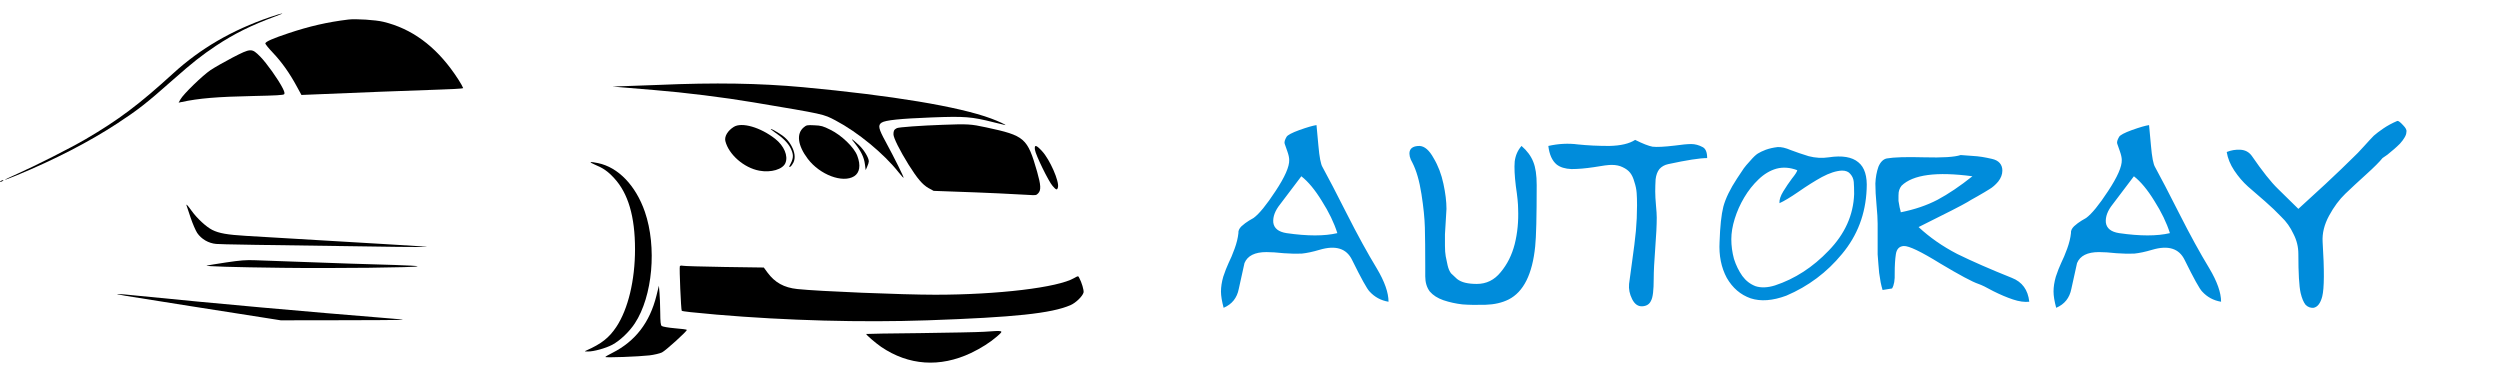 <svg width="2638" height="400" viewBox="0 0 2638 400" fill="none" xmlns="http://www.w3.org/2000/svg">
<path d="M284.773 18.1C244.773 31.8 211.573 51.1 182.773 77.4C146.573 110.4 125.173 126.5 90.273 146.9C74.373 156.2 37.673 174.8 18.073 183.5C10.773 186.8 4.973 189.5 5.173 189.7C5.273 189.9 10.773 187.8 17.373 185.1C57.373 168.6 94.073 149.7 123.673 130.3C145.673 115.9 154.273 109.2 182.873 83.9C203.173 66 212.673 58.5 227.773 48.4C247.073 35.6 265.473 26.5 290.273 17.4C302.873 12.8 298.773 13.3 284.773 18.1Z" fill="black"/>
<path d="M367.773 20.6C345.473 23.3 326.373 27.7 304.273 35.1C288.073 40.5 280.573 43.8 279.973 45.7C279.773 46.4 283.473 51 288.173 55.9C297.373 65.6 305.673 77.3 313.273 91.4L318.073 100.2L332.673 99.6C360.473 98.3 445.373 95.1 464.773 94.5C475.473 94.1 485.273 93.7 486.573 93.4L488.773 93L486.873 89.2C485.773 87.2 482.573 82 479.573 77.8C459.073 48.3 434.173 30.1 404.473 23C396.473 21 375.273 19.7 367.773 20.6Z" fill="black"/>
<path d="M245.273 60.8C237.073 65.1 226.673 71 222.273 73.9C213.673 79.7 193.473 99.3 190.373 104.9L188.473 108.3L191.373 107.7C209.873 103.7 229.173 102.1 267.573 101.3C290.873 100.8 299.073 100.4 299.873 99.4C300.573 98.5 300.173 96.8 298.373 93.2C293.573 83.7 281.273 66.5 274.573 59.7C265.573 50.7 264.873 50.7 245.273 60.8Z" fill="black"/>
<path d="M694.773 89.6C678.573 90.2 660.973 90.9 655.773 91L646.273 91.3L655.273 92.1C660.273 92.5 675.973 93.9 690.273 95C722.473 97.6 764.173 102.8 794.973 108C870.673 120.7 868.673 120.3 881.673 127.1C905.073 139.4 932.673 162.1 948.273 181.9C950.973 185.3 953.273 187.8 953.473 187.6C953.973 187.1 943.873 166.8 934.673 149.8C926.973 135.8 926.173 132.1 930.273 129.4C934.273 126.8 949.673 125.2 983.373 123.9C1018.07 122.6 1025.07 123.1 1048.77 129.1C1055.07 130.7 1060.47 132 1060.77 132C1062.07 131.8 1052.97 127.7 1045.67 125C1011.47 112.4 941.473 100.8 847.273 92C800.873 87.8 755.073 87 694.773 89.6Z" fill="black"/>
<path d="M994.773 131.7C971.873 132.5 948.173 134.2 946.373 135.2C943.473 136.7 942.773 138 942.773 141.7C942.773 145.5 949.473 158.8 958.773 173.8C967.973 188.4 973.373 194.8 979.673 198.4L985.173 201.4L1007.17 202.2C1035.37 203.1 1076.07 205 1085.87 205.7C1092.87 206.2 1093.57 206.1 1095.57 203.9C1098.67 200.6 1098.37 195.3 1094.37 181.2C1084.07 145.4 1081.47 143.2 1040.57 134.4C1024.37 130.9 1021.17 130.7 994.773 131.7Z" fill="black"/>
<path d="M774.273 133.9C767.873 137.9 764.273 143.9 765.373 148.8C768.873 163 784.973 177.1 801.273 180.1C813.573 182.4 825.973 178.7 828.773 172C831.873 164.5 827.373 153.9 817.973 146.5C802.473 134.3 782.673 128.6 774.273 133.9Z" fill="black"/>
<path d="M848.073 134.4C840.073 141.1 841.773 153.6 852.373 167.6C865.073 184.4 889.173 193.5 901.273 186C907.173 182.3 908.473 174.5 904.573 164.3C901.373 155.6 888.073 142.7 876.173 136.9C868.373 133 866.473 132.5 859.273 132.2C851.673 131.8 850.973 132 848.073 134.4Z" fill="black"/>
<path d="M817.273 139.4C825.873 145.2 831.473 150.8 834.173 156.2C837.373 162.6 837.473 166.3 834.473 172.3C832.473 176.1 832.373 176.7 833.773 176C834.773 175.5 836.273 173.4 837.273 171.4C839.473 166.7 838.773 160.6 835.173 154C831.873 148 827.973 144.1 820.373 139.6C812.773 135 810.673 134.9 817.273 139.4Z" fill="black"/>
<path d="M902.173 151.4C908.573 159.5 911.773 166 912.673 173.4L913.473 179.5L915.073 175.8C916.073 173.7 916.773 171.3 916.773 170.3C916.773 166.5 911.773 158.3 906.673 153.4C898.273 145.6 896.873 145 902.173 151.4Z" fill="black"/>
<path d="M1092.07 158.1C1092.77 163.4 1106.47 191.5 1110.77 196.3C1114.57 200.6 1115.47 200.9 1116.37 197.6C1117.87 191.4 1107.87 168.5 1099.67 159.6C1093.37 152.7 1091.27 152.3 1092.07 158.1Z" fill="black"/>
<path d="M626.973 173.4C636.373 177.3 641.273 180.6 648.073 188C662.873 204 670.073 228.5 670.073 263C670.073 295.8 662.773 326.2 650.373 344.9C642.673 356.5 634.573 362.8 618.773 369.8C616.473 370.8 616.573 370.9 620.373 370.9C626.373 371 639.073 367.5 646.073 363.8C654.273 359.4 663.973 350.2 669.873 341.2C688.673 312.6 693.273 260.7 680.473 223.5C670.873 195.8 652.373 176.5 630.973 172.1C622.373 170.3 620.773 170.8 626.973 173.4Z" fill="black"/>
<path d="M0.773 191C-0.027 191.5 -0.227 192 0.273 192C0.873 192 1.973 191.5 2.773 191C3.573 190.5 3.873 190 3.273 190C2.773 190 1.573 190.5 0.773 191Z" fill="black"/>
<path d="M196.973 217.2C197.273 217.9 199.173 223.6 201.173 229.8C203.273 236 206.373 243.2 208.073 245.8C212.473 252.3 220.073 256.7 228.073 257.4C233.473 257.9 266.573 258.4 419.773 260.5C437.673 260.7 451.373 260.7 450.273 260.4C448.573 260.1 399.373 257.1 259.773 248.9C239.773 247.7 231.173 246.2 223.973 242.6C217.473 239.3 207.873 230.4 202.073 222.3C197.773 216.3 195.973 214.5 196.973 217.2Z" fill="black"/>
<path d="M238.773 276.9C228.573 278.5 219.373 279.9 218.273 280.2C214.673 281 246.573 282 298.273 282.6C351.673 283.3 440.773 282.3 440.773 281C440.773 280.6 429.873 280 416.573 279.6C389.873 278.9 350.073 277.6 308.273 276C293.473 275.5 275.873 274.8 269.273 274.6C259.573 274.2 253.673 274.7 238.773 276.9Z" fill="black"/>
<path d="M717.373 280.9C716.673 282 718.573 327.2 719.373 327.9C720.073 328.6 731.273 329.8 756.273 332C830.273 338.3 908.973 340.4 978.773 338C1070.67 334.8 1109.37 330.7 1129.57 322C1135.17 319.6 1142.37 312.6 1143.37 308.6C1143.87 306.3 1141.47 298 1138.67 292.9C1137.67 291 1137.57 291.1 1133.47 293.4C1116.37 303.4 1053.17 311 986.773 311C952.073 311 863.873 307.4 841.373 305C827.273 303.5 817.673 298.2 809.773 287.5L805.973 282.3L764.073 281.7C741.073 281.3 721.273 280.8 720.173 280.4C718.973 280.1 717.673 280.3 717.373 280.9Z" fill="black"/>
<path d="M692.673 312C685.573 340.5 670.273 360.2 646.073 372.4C642.073 374.4 638.773 376.3 638.773 376.7C638.773 377.6 674.173 376.3 685.273 375C690.273 374.4 696.173 373 698.473 371.9C702.273 370.1 724.773 349.7 724.773 348.1C724.773 347.7 719.173 346.9 712.273 346.4C705.273 345.8 699.173 344.7 698.273 344C697.073 343 696.773 340 696.673 329.1C696.573 321.6 696.273 312.3 695.873 308.5L695.273 301.5L692.673 312Z" fill="black"/>
<path d="M132.273 312.1C138.373 313.1 169.173 318 200.773 323C232.373 327.9 266.873 333.3 277.273 335L296.273 338L364.773 337.9C430.873 337.7 432.673 337.7 416.273 336.4C316.473 328.3 230.673 320.6 144.873 312C121.373 309.6 117.673 309.6 132.273 312.1Z" fill="black"/>
<path d="M1038.27 350.1C1032.27 350.5 1001.87 351.1 970.873 351.5C939.773 351.8 914.173 352.2 914.073 352.4C913.473 353 923.973 362 929.773 366C958.773 385.7 991.773 388 1024.57 372.5C1035.07 367.5 1044.97 361.2 1052.07 355C1059.47 348.5 1059.77 348.6 1038.27 350.1Z" fill="black"/>
<path d="M1392.37 263.6C1385.17 265.733 1378.91 267.067 1373.57 267.6C1368.51 267.867 1362.24 267.733 1354.77 267.2C1347.31 266.4 1341.17 266 1336.37 266C1324.11 266 1316.37 269.867 1313.17 277.6L1307.17 304.8C1305.31 314.4 1299.97 321.067 1291.17 324.8C1289.31 317.867 1288.37 312.133 1288.37 307.6C1288.37 302.8 1289.17 297.6 1290.77 292C1292.64 286.4 1294.51 281.6 1296.37 277.6C1298.51 273.333 1300.64 268.267 1302.77 262.4C1304.91 256.533 1306.24 251.067 1306.77 246C1306.51 243.6 1307.57 241.2 1309.97 238.8C1312.64 236.4 1315.31 234.4 1317.97 232.8C1320.91 231.2 1322.51 230.267 1322.77 230C1328.64 225.733 1336.37 216.267 1345.97 201.6C1355.84 186.667 1360.64 175.733 1360.37 168.8C1360.37 166.4 1359.71 163.333 1358.37 159.6C1357.04 155.867 1356.11 153.2 1355.57 151.6C1355.04 150 1355.71 147.6 1357.57 144.4C1358.64 142.533 1363.17 140.133 1371.17 137.2C1379.44 134.267 1385.44 132.533 1389.17 132C1389.44 134.133 1390.11 141.333 1391.17 153.6C1392.24 165.867 1393.71 173.467 1395.57 176.4C1401.44 187.067 1409.97 203.467 1421.17 225.6C1432.37 247.733 1442.91 266.933 1452.77 283.2C1461.04 297.067 1465.17 308.8 1465.17 318.4C1457.17 317.067 1450.51 313.467 1445.17 307.6C1442.51 304.933 1436.37 293.867 1426.77 274.4C1420.91 262.133 1409.44 258.533 1392.37 263.6ZM1350.77 215.6C1345.44 222.267 1343.04 228.667 1343.57 234.8C1344.37 240.933 1349.04 244.667 1357.57 246C1379.71 249.2 1397.57 249.2 1411.17 246C1407.71 235.067 1402.24 223.733 1394.77 212C1387.57 200.267 1380.37 191.6 1373.17 186C1371.04 188.667 1363.57 198.533 1350.77 215.6ZM1621.52 195.2C1621.52 228.533 1620.98 250.133 1619.92 260C1616.98 289.333 1607.65 308 1591.92 316C1584.98 319.467 1576.85 321.333 1567.52 321.6C1558.18 321.867 1550.05 321.733 1543.12 321.2C1536.18 320.4 1529.52 318.933 1523.12 316.8C1516.98 314.667 1512.18 311.6 1508.72 307.6C1505.52 303.333 1503.92 298 1503.92 291.6C1503.92 289.467 1503.92 286.267 1503.92 282C1503.92 263.867 1503.78 249.867 1503.52 240C1503.25 230.133 1502.05 218.4 1499.92 204.8C1497.78 190.933 1494.58 179.867 1490.32 171.6C1487.65 167.067 1486.72 163.067 1487.52 159.6C1488.58 155.867 1492.05 154 1497.92 154C1503.25 154.267 1508.18 158.533 1512.72 166.8C1517.52 174.8 1520.98 183.867 1523.12 194C1525.25 203.867 1526.32 212.667 1526.32 220.4C1526.05 223.867 1525.78 228.4 1525.52 234C1525.25 239.6 1524.98 244 1524.72 247.2C1524.72 250.4 1524.72 254.4 1524.72 259.2C1524.72 263.733 1524.98 267.467 1525.52 270.4C1526.05 273.333 1526.72 276.533 1527.52 280C1528.32 283.467 1529.52 286.267 1531.12 288.4C1532.98 290.267 1535.12 292.267 1537.52 294.4C1539.92 296.267 1542.85 297.6 1546.32 298.4C1549.78 299.2 1553.78 299.6 1558.32 299.6C1568.45 299.6 1576.85 295.467 1583.52 287.2C1590.45 278.933 1595.38 269.067 1598.32 257.6C1601.25 245.867 1602.45 233.467 1601.92 220.4C1601.92 215.067 1601.12 207.067 1599.52 196.4C1598.18 185.467 1597.78 176.8 1598.32 170.4C1599.12 164 1601.52 158.533 1605.52 154C1611.38 159.067 1615.52 164.667 1617.92 170.8C1620.32 176.667 1621.52 184.8 1621.52 195.2ZM1725.4 147.6C1733.4 151.6 1739.54 154 1743.8 154.8C1748.34 155.333 1756.2 154.933 1767.4 153.6C1774.87 152.533 1780.6 152 1784.6 152C1788.6 152 1792.6 153.067 1796.6 155.2C1799.8 156.8 1801.4 160.667 1801.4 166.8C1793.67 166.8 1779.94 168.933 1760.2 173.2C1756.47 174 1753.4 175.733 1751 178.4C1748.87 181.067 1747.54 184.667 1747 189.2C1746.74 193.733 1746.6 198 1746.6 202C1746.6 206 1746.87 210.933 1747.4 216.8C1747.94 222.4 1748.2 226.667 1748.2 229.6C1748.2 237.333 1747.67 248.133 1746.6 262C1745.54 275.867 1745 286.533 1745 294C1745 306.267 1744.07 314 1742.2 317.2C1740.6 320.933 1737.54 322.933 1733 323.2C1728.47 323.467 1724.87 320.933 1722.2 315.6C1719.54 310.267 1718.47 304.933 1719 299.6C1719.27 296.933 1720.34 289.067 1722.2 276C1724.07 262.933 1725.4 252.133 1726.2 243.6C1727 234.8 1727.4 225.867 1727.4 216.8C1727.4 211.467 1727.27 207.067 1727 203.6C1726.74 199.867 1725.94 196 1724.6 192C1723.54 188 1722.07 184.8 1720.2 182.4C1718.34 180 1715.67 178 1712.2 176.4C1709 174.8 1705.14 174 1700.6 174C1697.14 174 1690.87 174.8 1681.8 176.4C1673 177.733 1665.14 178.4 1658.2 178.4C1651.54 178.133 1646.34 176.533 1642.6 173.6C1637.8 169.6 1634.87 163.067 1633.8 154C1644.47 151.6 1654.87 151.067 1665 152.4C1675.14 153.467 1686.2 154 1698.2 154C1710.2 153.733 1719.27 151.6 1725.4 147.6ZM1884.89 312C1870.49 317.333 1857.95 318.267 1847.29 314.8C1836.62 311.067 1828.22 303.867 1822.09 293.2C1816.22 282.267 1813.69 269.6 1814.49 255.2C1815.02 238.933 1816.35 226.533 1818.49 218C1820.89 209.2 1825.69 199.333 1832.89 188.4C1836.62 182.8 1839.02 179.2 1840.09 177.6C1841.42 175.733 1843.69 173.067 1846.89 169.6C1850.09 165.867 1852.75 163.333 1854.89 162C1857.02 160.667 1859.82 159.333 1863.29 158C1867.02 156.667 1871.15 155.733 1875.69 155.2C1879.42 154.933 1884.09 156 1889.69 158.4C1895.29 160.533 1901.55 162.667 1908.49 164.8C1915.69 166.667 1922.75 167.067 1929.69 166C1943.82 163.867 1954.22 165.6 1960.89 171.2C1967.55 176.533 1970.49 186 1969.69 199.6C1968.62 225.733 1959.95 248.533 1943.69 268C1927.69 287.467 1908.09 302.133 1884.89 312ZM1943.69 180C1937.55 180.267 1930.49 182.533 1922.49 186.8C1914.75 191.067 1906.49 196.267 1897.69 202.4C1889.15 208.267 1882.49 212.267 1877.69 214.4C1877.42 210.933 1878.75 206.8 1881.69 202C1884.62 197.2 1887.69 192.667 1890.89 188.4C1894.35 184.133 1896.22 181.2 1896.49 179.6C1888.75 176.667 1881.42 176.133 1874.49 178C1867.82 179.867 1861.55 183.6 1855.69 189.2C1849.82 194.8 1844.75 201.2 1840.49 208.4C1836.22 215.6 1832.89 223.067 1830.49 230.8C1828.09 238.533 1826.89 245.733 1826.89 252.4C1826.89 259.333 1827.82 266.267 1829.69 273.2C1831.82 279.867 1834.75 285.867 1838.49 291.2C1842.22 296.267 1846.89 299.867 1852.49 302C1858.35 303.867 1865.15 303.6 1872.89 301.2C1893.95 294.267 1912.89 282 1929.69 264.4C1946.75 246.8 1955.69 226.933 1956.49 204.8C1956.49 199.467 1956.35 195.2 1956.09 192C1955.82 188.8 1954.62 186 1952.49 183.6C1950.62 181.2 1947.69 180 1943.69 180ZM1990.89 167.2C1998.36 165.867 2011.56 165.467 2030.49 166C2049.69 166.533 2062.49 165.733 2068.89 163.6C2071.29 163.867 2074.89 164.133 2079.69 164.4C2084.49 164.667 2088.49 165.067 2091.69 165.6C2094.89 166.133 2098.23 166.8 2101.69 167.6C2105.43 168.4 2108.23 169.867 2110.09 172C2111.96 174.133 2112.89 176.8 2112.89 180C2112.89 184 2111.43 187.867 2108.49 191.6C2105.56 195.067 2102.49 197.733 2099.29 199.6C2096.36 201.467 2092.09 204 2086.49 207.2C2081.16 210.133 2077.69 212.133 2076.09 213.2C2070.76 216.4 2053.56 225.2 2024.49 239.6C2036.23 250.533 2049.83 260 2065.29 268C2081.03 275.733 2100.23 284.133 2122.89 293.2C2133.83 297.467 2139.96 305.867 2141.29 318.4C2136.23 318.933 2130.49 318.133 2124.09 316C2117.69 313.867 2110.76 310.933 2103.29 307.2C2096.09 303.2 2090.89 300.667 2087.69 299.6C2081.29 297.467 2067.83 290.267 2047.29 278C2027.03 265.467 2014.23 259.333 2008.89 259.6C2004.09 259.867 2001.29 262.8 2000.49 268.4C1999.69 273.733 1999.29 280.267 1999.29 288C1999.56 295.467 1998.63 300.933 1996.49 304.4C1994.36 304.667 1991.03 305.2 1986.49 306C1985.69 303.333 1985.03 300.667 1984.49 298C1983.96 295.067 1983.43 291.733 1982.89 288C1982.63 284 1982.36 280.933 1982.09 278.8C1981.83 276.667 1981.56 273.2 1981.29 268.4C1981.29 263.333 1981.29 260 1981.29 258.4C1981.29 256.8 1981.29 252.933 1981.29 246.8C1981.29 240.667 1981.29 237.067 1981.29 236C1981.29 231.2 1980.89 224.533 1980.09 216C1979.29 207.467 1978.89 200 1978.89 193.6C1979.16 187.2 1980.23 181.333 1982.09 176C1984.23 170.933 1987.16 168 1990.89 167.2ZM2081.29 186C2043.43 180.933 2018.49 184.267 2006.49 196C2005.43 197.333 2004.63 198.8 2004.09 200.4C2003.56 201.733 2003.29 203.733 2003.29 206.4C2003.29 208.8 2003.29 210.667 2003.29 212C2003.56 213.333 2003.96 215.6 2004.49 218.8C2005.29 221.733 2005.69 223.467 2005.69 224C2020.36 221.067 2033.29 216.667 2044.49 210.8C2055.96 204.667 2068.23 196.4 2081.29 186ZM2270.89 263.6C2263.69 265.733 2257.42 267.067 2252.09 267.6C2247.02 267.867 2240.75 267.733 2233.29 267.2C2225.82 266.4 2219.69 266 2214.89 266C2202.62 266 2194.89 269.867 2191.69 277.6L2185.69 304.8C2183.82 314.4 2178.49 321.067 2169.69 324.8C2167.82 317.867 2166.89 312.133 2166.89 307.6C2166.89 302.8 2167.69 297.6 2169.29 292C2171.15 286.4 2173.02 281.6 2174.89 277.6C2177.02 273.333 2179.15 268.267 2181.29 262.4C2183.42 256.533 2184.75 251.067 2185.29 246C2185.02 243.6 2186.09 241.2 2188.49 238.8C2191.15 236.4 2193.82 234.4 2196.49 232.8C2199.42 231.2 2201.02 230.267 2201.29 230C2207.15 225.733 2214.89 216.267 2224.49 201.6C2234.35 186.667 2239.15 175.733 2238.89 168.8C2238.89 166.4 2238.22 163.333 2236.89 159.6C2235.55 155.867 2234.62 153.2 2234.09 151.6C2233.55 150 2234.22 147.6 2236.09 144.4C2237.15 142.533 2241.69 140.133 2249.69 137.2C2257.95 134.267 2263.95 132.533 2267.69 132C2267.95 134.133 2268.62 141.333 2269.69 153.6C2270.75 165.867 2272.22 173.467 2274.09 176.4C2279.95 187.067 2288.49 203.467 2299.69 225.6C2310.89 247.733 2321.42 266.933 2331.29 283.2C2339.55 297.067 2343.69 308.8 2343.69 318.4C2335.69 317.067 2329.02 313.467 2323.69 307.6C2321.02 304.933 2314.89 293.867 2305.29 274.4C2299.42 262.133 2287.95 258.533 2270.89 263.6ZM2229.29 215.6C2223.95 222.267 2221.55 228.667 2222.09 234.8C2222.89 240.933 2227.55 244.667 2236.09 246C2258.22 249.2 2276.09 249.2 2289.69 246C2286.22 235.067 2280.75 223.733 2273.29 212C2266.09 200.267 2258.89 191.6 2251.69 186C2249.55 188.667 2242.09 198.533 2229.29 215.6ZM2349.63 160.4C2354.17 158.533 2358.97 157.733 2364.03 158C2369.1 158.267 2373.1 160.4 2376.03 164.4C2387.23 180.667 2396.43 192.267 2403.63 199.2L2425.23 220.4C2431.9 214.267 2441.5 205.467 2454.03 194C2466.57 182.267 2476.03 173.2 2482.43 166.8C2485.9 163.6 2489.9 159.467 2494.43 154.4C2499.23 149.067 2502.7 145.333 2504.83 143.2C2507.23 141.067 2510.57 138.533 2514.83 135.6C2519.1 132.667 2524.03 130 2529.63 127.6C2530.7 127.333 2532.7 128.8 2535.63 132C2538.57 134.933 2539.77 137.333 2539.23 139.2C2539.23 141.067 2538.57 143.067 2537.23 145.2C2536.17 147.067 2534.57 149.2 2532.43 151.6C2530.3 153.733 2528.3 155.6 2526.43 157.2C2524.57 158.8 2522.17 160.8 2519.23 163.2C2516.3 165.333 2514.57 166.533 2514.03 166.8C2510.83 170.8 2505.1 176.533 2496.83 184C2488.57 191.467 2481.23 198.267 2474.83 204.4C2468.43 210.533 2462.7 218.267 2457.63 227.6C2452.57 236.933 2450.3 246.133 2450.83 255.2C2452.7 285.067 2452.57 304.267 2450.43 312.8C2448.57 320 2445.5 324 2441.23 324.8C2438.03 325.067 2435.23 324 2432.83 321.6C2430.7 318.933 2428.97 314.8 2427.63 309.2C2426.03 302 2425.23 288.267 2425.23 268C2425.23 260.533 2423.5 253.467 2420.03 246.8C2416.83 239.867 2412.57 233.867 2407.23 228.8C2402.17 223.467 2396.43 218 2390.03 212.4C2383.63 206.8 2377.63 201.6 2372.03 196.8C2366.7 192 2361.9 186.4 2357.63 180C2353.37 173.6 2350.7 167.067 2349.63 160.4Z" fill="#008CDB"/>
</svg>
